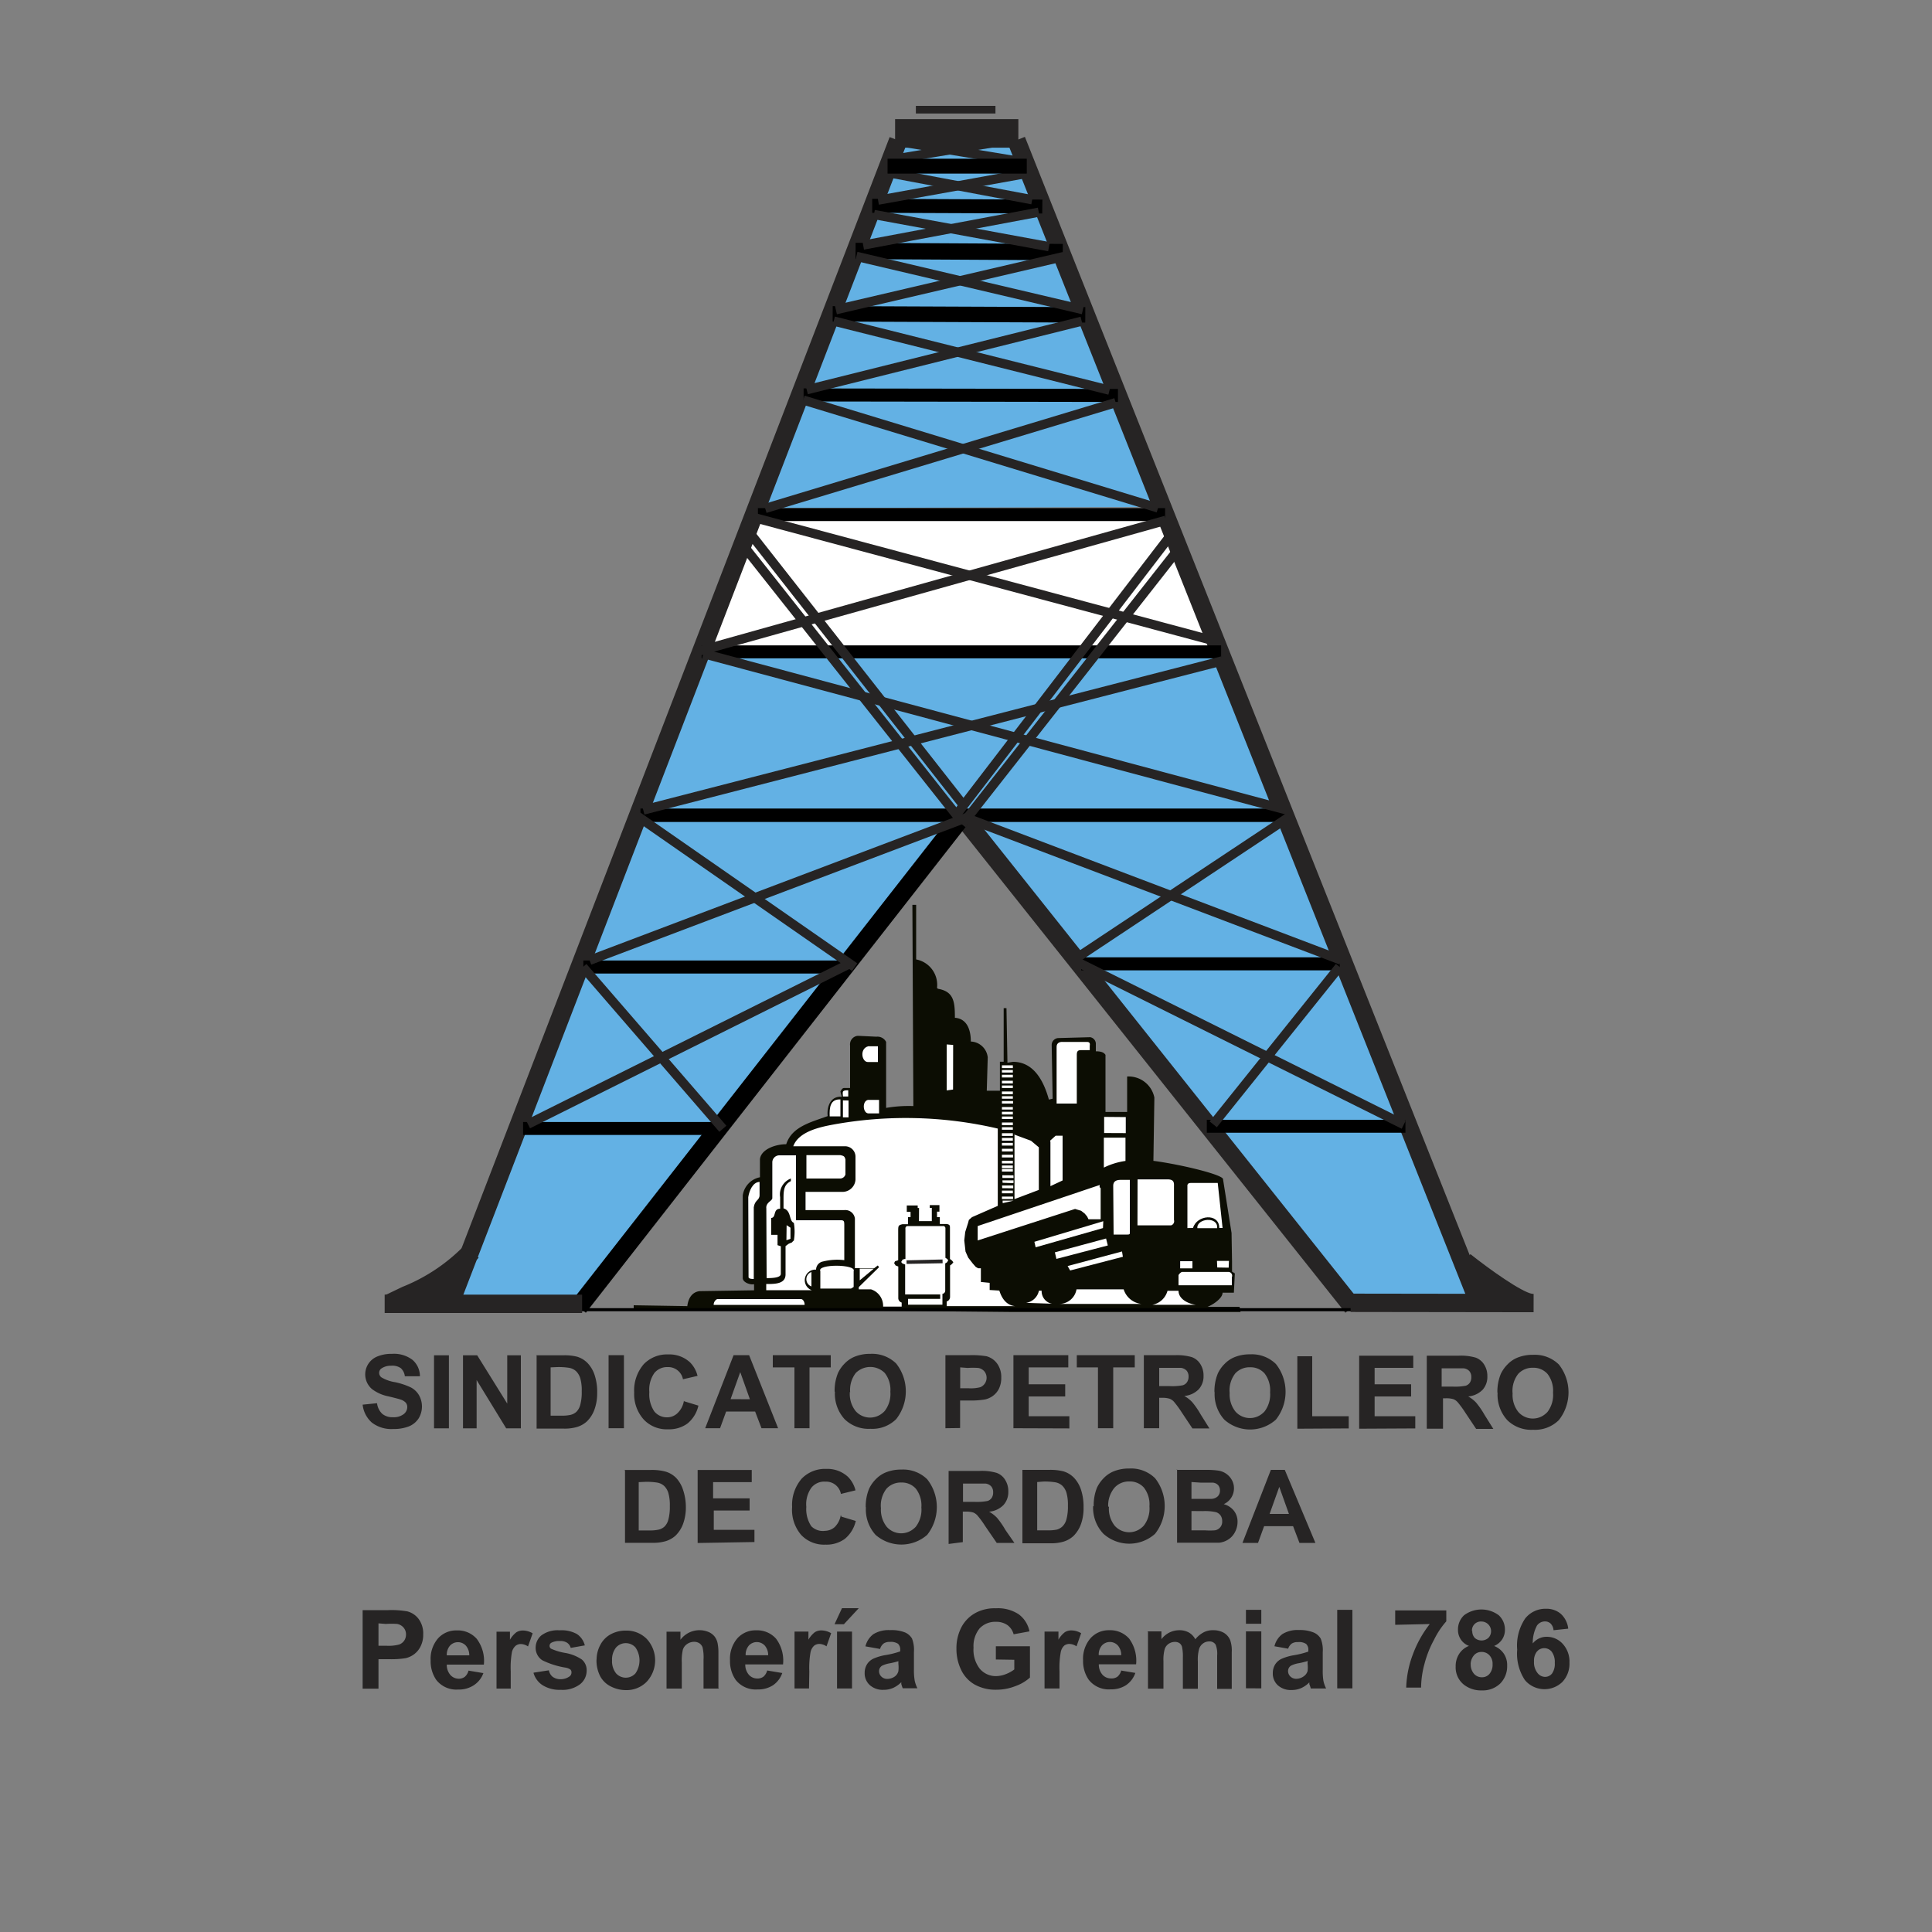 <svg id="Capa_1" data-name="Capa 1" xmlns="http://www.w3.org/2000/svg" viewBox="0 0 200 200"><rect x="0" y="0" width="200" height="200" fill="#808080" stroke="none"/><title>torre</title><g id="Capa_2" data-name="Capa 2"><g id="Capa_1-2" data-name="Capa 1-2"><polygon points="78.62 53.12 120.46 52.94 126.01 67.44 72.87 67.38 78.62 53.12" style="fill:#fff"/><path d="M126.09,67.5H126l-53.18-.06,5.73-14.38h0l41.9-.18h0ZM73,67.32h52.94L120.39,53l-41.77.18Z" style="fill:#262424"/><polygon points="120.25 52.48 104.92 14.17 92.96 14.3 77.91 52.6 120.25 52.48" style="fill:#63b1e4"/><polygon points="139.33 134.39 153.18 134.39 126.11 67.15 87 67.2 139.33 134.39" style="fill:#63b1e4"/><polygon points="60.01 134.67 112.71 67.14 72.59 67.26 46.22 134.79 60.01 134.67" style="fill:#63b1e4"/><path d="M65.6,135.12l5.55.09c.1-.82.49-1.45,1.26-1.55l5.65-.09v-.63c-.39.09-1.17-.18-1.17-.64v-8.55a2.23,2.23,0,0,1,1.78-1.88V120c.1-1,1.56-1.55,2.72-1.55.58-1.81,2.52-2.27,4.29-2.91-.1-1,.29-2.09,1.46-2L87,113c.1-.18.19-.37.39-.37H88v-4.4a.89.89,0,0,1,.77-1h.11l1.85.09a1,1,0,0,1,1,.54v6.83a13.7,13.7,0,0,1,2.82-.19l-.1-20.83h.39v5.65A2.68,2.68,0,0,1,97,102.27l.1.09c1.65.28,1.75,1.36,1.75,3,1.26.09,1.65,1.26,1.65,2.46a1.83,1.83,0,0,1,1.75,1.64l-.1,3.45h1.36v-3h.39v-5.55h.29l.1,5.65.58-.09c2,0,3.11,1.73,3.71,3.91l.39-.09-.1-5.55a.72.72,0,0,1,.68-.73l3.31-.09a.7.7,0,0,1,.58.64v.82c.68,0,.88.19,1,.37v5.91h2.24v-3.67a2.72,2.72,0,0,1,2.82,2.18l-.1,6.55c2.82.37,7.31,1.45,7.21,1.92l.88,5.55.05,3v1l.29.18-.1,2h-1.17c0,.54-.87,1.18-1.55,1.46h3.31l.1.54H104.84l-14.37-.14H65.6Z" style="fill:#0c0d03"/><path d="M74.24,134.48h8.67c.24,0,.4.35.38.6H73.88A.66.66,0,0,1,74.24,134.48Z" style="fill:#fff"/><path d="M77.46,123.93c.09-.62.45-1.56,1.17-1.58v1.37c0,.55-.49.48-.6,1.26v7.42c-.15,0-.47,0-.54-.16Z" style="fill:#fff"/><path d="M79.33,125.1c-.08-.64.66-.79.62-1.1v-3.64a.73.73,0,0,1,.7-.76H82.4v6.72h4.66c.33,0,.33.15.34.45v3.68a6.15,6.15,0,0,0-2.21.14.87.87,0,0,0-.71.84,1.1,1.1,0,0,0-.45,2.13H79.32v-.64c.92,0,2,0,2-1V129l.3-.23.28-.13c.13,0,.14-.16.28-.21a5.53,5.53,0,0,0,0-1.84c-.53-.21-.24-1.26-1.07-1.5V124c0-.83.08-1.4.76-1.73V122a1.76,1.76,0,0,0-1.11,1.93v1.2c-.77,0-.38.93-.93.95v1.75h.66v1.07l.34.11v2.86c0,.4-.84.44-1.47.44Z" style="fill:#fff"/><polygon points="81.43 126.83 81.83 127.09 81.83 128.24 81.41 128.39 81.43 126.83" style="fill:#fff"/><path d="M103.29,116.83v8L100.62,126l-.32.28-.09.33-.29.92-.1.88.13,1.15.28.63.48.62.3.34.24.14h.29v1.42l.91.09v.74l1,.06c.37,1.17,1,1.54,1.63,1.61H98v-.48a.5.5,0,0,0,.35-.45V131l.2-.15.14-.18-.14-.18-.21-.16V127.1c0-.2,0-.34-.34-.39h-.71V126H97v-.57h.25v-.68h-1v.3H95v-.26H93.87v.66h.39V126H94v.73h-.57c-.43.09-.44.19-.45.58v3.15l-.33.11-.09.19.15.24.28.11v3.29a.48.48,0,0,0,.35.44v.42H91.42a1.8,1.8,0,0,0-1.26-1.79H88.9v-.23l2.1-2.06-.13-.18-.37.28h-2v-5.13a1,1,0,0,0-1.11-.88h-4v-1.89h3.91a1.35,1.35,0,0,0,1.26-1.26v-2.39a1.08,1.08,0,0,0-1.09-1.07H82.12c.55-1.55,2.87-2,4-2.22A41.91,41.91,0,0,1,103.29,116.83Zm5.41,1.26.58-.52H110v4.63l-1.26.59v-4.6Zm-3.68-.73v6.77l2.52-.95v-4.41l-.81-.68-1.73-.64Zm8.82,5.31-12.63,4.25v1.49l10.08-3.26.63.19.37.29.25.3.14.29h1.26V123l-.11-.11Z" style="fill:#fff"/><path d="M84,131.68v1.49a.79.79,0,0,1,0-1.49Z" style="fill:#fff"/><path d="M83.48,119.58H87c.35.08.43.11.52.45v1.55a.58.58,0,0,1-.59.42H83.48Z" style="fill:#fff"/><path d="M84.92,131.59c-.39-.77,3.78-.73,3.45,0v1.63l-.13.09-.14.08H84.92Z" style="fill:#fff"/><path d="M87,113.81v1.76H85.89C85.85,114.65,85.94,113.77,87,113.81Z" style="fill:#fff"/><polygon points="87.26 113.91 87.84 113.92 87.84 115.67 87.26 115.67 87.26 113.91" style="fill:#fff"/><path d="M87.62,112.87h.19v.64h-.55C87.24,113.05,87.15,112.9,87.62,112.87Z" style="fill:#fff"/><polygon points="89 131.33 90.46 131.33 89 132.54 89 131.33" style="fill:#fff"/><path d="M89.85,113.86H91v1.4H89.9C89.32,115.24,89.22,114,89.85,113.86Z" style="fill:#fff"/><path d="M89.88,108.31h1v1.63h-1C89.22,110,88.93,108.56,89.88,108.31Z" style="fill:#fff"/><path d="M93.44,130.39l.29-.08V127.2a.24.24,0,0,1,.19-.28h3.69a.23.23,0,0,1,.26.23v3.06l.18.11.11.15-.13.21-.18.11v2.8a.34.34,0,0,1-.29.35v1.12H94v-.6h3.33V134H93.7v-3.1l-.28-.1-.13-.16Z" style="fill:#fff"/><polygon points="97.57 130.38 97.58 130.77 93.85 130.84 93.84 130.47 97.57 130.38" style="fill:#262424"/><polygon points="95.14 125.04 96.46 125.04 96.46 126.41 95.13 126.41 95.14 125.04" style="fill:#fff"/><polygon points="98 108.12 98.67 108.17 98.66 112.79 98 112.88 98 108.12" style="fill:#fff"/><polygon points="103.76 121.66 104.91 121.67 104.92 121.94 103.77 121.94 103.76 121.66" style="fill:#fff"/><polygon points="103.79 124.29 104.92 124.29 103.8 124.55 103.79 124.29" style="fill:#fff"/><polygon points="103.77 122.19 104.92 122.19 104.91 122.48 103.79 122.44 103.77 122.19" style="fill:#fff"/><polygon points="103.73 122.72 104.89 122.72 104.89 123.01 103.75 123 103.73 122.72" style="fill:#fff"/><path d="M107.55,133.61h.28a1.32,1.32,0,0,0,1.06,1.35l-2.67-.09A1.6,1.6,0,0,0,107.55,133.61Z" style="fill:#fff"/><polygon points="107.08 128.55 114.21 126.42 114.18 127.13 107.21 129.12 107.08 128.55" style="fill:#fff"/><polygon points="114.5 128.21 114.68 128.93 109.36 130.32 109.2 129.64 114.5 128.21" style="fill:#fff"/><path d="M109.38,108.36c0-.43.37-.52.63-.5h2.52c.26,0,.33.14.28.42v.43h-.91c-.32,0-.44.11-.43.53v5h-2.09Z" style="fill:#fff"/><path d="M111.44,133.47h4.88a2.17,2.17,0,0,0,1.83,1.51h-8.53A1.81,1.81,0,0,0,111.44,133.47Z" style="fill:#fff"/><polygon points="110.52 131.06 116.15 129.55 116.24 130.1 110.78 131.52 110.52 131.06" style="fill:#fff"/><polygon points="114.3 115.62 116.54 115.64 116.54 117.3 114.3 117.29 114.3 115.62" style="fill:#fff"/><path d="M114.27,117.77h2.24v2.41a7.35,7.35,0,0,0-2.24.69Z" style="fill:#fff"/><path d="M115.24,122.74c0-.44.3-.59.72-.6h1v5.53c0,.16-.23.13-.42.13h-1.26Z" style="fill:#fff"/><path d="M117.76,122.09h3.11c.67,0,.67.34.66.72v3.48a.45.45,0,0,1-.3.56h-3.48Z" style="fill:#fff"/><path d="M120.86,133.62H122c0,.86,1,1.35,1.79,1.45H119.3A2,2,0,0,0,120.86,133.62Z" style="fill:#fff"/><path d="M122.34,131.67h4.88a.4.4,0,0,1,.3.55v.83H122V132A.86.86,0,0,1,122.34,131.67Z" style="fill:#fff"/><polygon points="123.44 130.56 123.44 131.3 122.17 131.3 122.17 130.56 123.44 130.56" style="fill:#fff"/><path d="M122.92,127.13v-4.46c.09-.24.26-.21.53-.21h2.61l.5,4.66h-.34c0-1.58-2.33-1.36-2.72,0Z" style="fill:#fff"/><path d="M126,127.14h-2.05C123.85,126.13,126.11,125.87,126,127.14Z" style="fill:#fff"/><polygon points="125.98 130.53 125.98 130.53 127.22 130.53 127.19 131.23 126.01 131.21 125.98 130.53" style="fill:#fff"/><rect x="103.72" y="123.87" width="1.15" height="0.26" style="fill:#fff"/><rect x="103.72" y="123.25" width="1.13" height="0.28" style="fill:#fff"/><rect x="103.72" y="121.02" width="1.13" height="0.26" style="fill:#fff"/><rect x="103.72" y="120.65" width="1.13" height="0.28" style="fill:#fff"/><rect x="103.72" y="120.16" width="1.13" height="0.28" style="fill:#fff"/><rect x="103.72" y="119.54" width="1.15" height="0.28" style="fill:#fff"/><rect x="103.72" y="118.92" width="1.13" height="0.28" style="fill:#fff"/><rect x="103.72" y="118.31" width="1.13" height="0.28" style="fill:#fff"/><rect x="103.72" y="117.8" width="1.13" height="0.28" style="fill:#fff"/><rect x="103.72" y="117.31" width="1.13" height="0.28" style="fill:#fff"/><rect x="103.72" y="116.69" width="1.13" height="0.26" style="fill:#fff"/><rect x="103.72" y="116.2" width="1.13" height="0.28" style="fill:#fff"/><rect x="103.72" y="115.58" width="1.13" height="0.26" style="fill:#fff"/><rect x="103.72" y="115.09" width="1.13" height="0.28" style="fill:#fff"/><rect x="103.72" y="114.6" width="1.13" height="0.26" style="fill:#fff"/><rect x="103.72" y="113.98" width="1.15" height="0.26" style="fill:#fff"/><rect x="103.72" y="113.48" width="1.13" height="0.26" style="fill:#fff"/><rect x="103.72" y="112.99" width="1.13" height="0.28" style="fill:#fff"/><rect x="103.72" y="112.37" width="1.13" height="0.26" style="fill:#fff"/><rect x="103.72" y="111.88" width="1.13" height="0.28" style="fill:#fff"/><rect x="103.72" y="111.26" width="1.13" height="0.28" style="fill:#fff"/><rect x="103.72" y="110.77" width="1.13" height="0.26" style="fill:#fff"/><rect x="103.72" y="110.28" width="1.13" height="0.29" style="fill:#fff"/><rect x="5.4" y="73.7" width="128.85" height="1.9" transform="translate(-24.94 112.97) rotate(-68.93)" style="fill:#262424"/><rect x="128.22" y="9.93" width="1.9" height="129.64" transform="translate(-18.48 53.03) rotate(-21.69)" style="fill:#262424"/><rect x="118.83" y="77.38" width="1.9" height="64.99" transform="translate(-42.36 98.48) rotate(-38.51)" style="fill:#262424"/><rect x="47.5" y="108.93" width="64.56" height="1.9" transform="translate(-55.92 105.05) rotate(-51.98)"/><rect x="66.3" y="83.7" width="66.83" height="1.39"/><rect x="54.15" y="116.15" width="20.42" height="1.34"/><rect x="60.39" y="99.43" width="26.88" height="1.35"/><rect x="111.92" y="99.1" width="26.77" height="1.35"/><rect x="124.93" y="115.92" width="20.56" height="1.34"/><rect x="67.11" y="97.4" width="0.96" height="22.14" transform="translate(-54.5 70.68) rotate(-40.87)" style="fill:#262424"/><rect x="52.69" y="107.56" width="37.33" height="0.96" transform="translate(-40.72 43.21) rotate(-26.51)" style="fill:#262424"/><rect x="76.74" y="78.61" width="0.96" height="27.39" transform="translate(-42.64 103.03) rotate(-55.2)" style="fill:#262424"/><rect x="59.68" y="91.5" width="41.96" height="0.96" transform="translate(-27.34 34.51) rotate(-20.73)" style="fill:#262424"/><rect x="118.89" y="71.19" width="0.96" height="41.63" transform="translate(-9 170.97) rotate(-69.22)" style="fill:#262424"/><polygon points="111.3 99.84 110.77 99.05 133.29 84.1 133.82 84.89 111.3 99.84" style="fill:#262424"/><rect x="121.68" y="107.76" width="20.9" height="0.96" transform="translate(-34.97 143.62) rotate(-51.28)" style="fill:#262424"/><rect x="127.76" y="88.83" width="0.96" height="38.16" transform="translate(-25.52 174.61) rotate(-63.53)" style="fill:#262424"/><rect x="72.63" y="66.81" width="53.78" height="1.34"/><rect x="78.46" y="52.6" width="42.15" height="1.34"/><polygon points="115.73 41.61 83.19 41.56 83.19 40.21 115.73 40.26 115.73 41.61"/><rect x="98.47" y="19.47" width="1.6" height="26.15" transform="translate(66.33 131.68) rotate(-89.77)"/><rect x="98.45" y="15.31" width="1.69" height="21.45" transform="translate(72.72 125.19) rotate(-89.69)"/><polygon points="107.89 22.1 90.29 22.03 90.29 20.58 107.91 20.66 107.89 22.1"/><polygon points="90.98 21.19 90.82 20.26 106.06 17.5 106.22 18.45 90.98 21.19" style="fill:#262424"/><rect x="99.11" y="11.92" width="0.96" height="14.78" transform="translate(62.19 113.61) rotate(-79.34)" style="fill:#262424"/><polygon points="89.44 25.84 89.27 24.91 107.44 21.5 107.62 22.43 89.44 25.84" style="fill:#262424"/><rect x="99.05" y="14.66" width="0.96" height="18.42" transform="translate(58.07 117.45) rotate(-79.59)" style="fill:#262424"/><rect x="99.9" y="17.25" width="0.96" height="24.09" transform="translate(48.87 120.3) rotate(-76.76)" style="fill:#262424"/><rect x="86.21" y="28.83" width="24.26" height="0.96" transform="translate(-4.09 23.12) rotate(-13.14)" style="fill:#262424"/><rect x="78.41" y="46.68" width="37.9" height="0.96" transform="translate(-9.48 30.15) rotate(-16.8)" style="fill:#262424"/><polygon points="119.74 53.04 83.02 41.87 83.29 40.96 120.02 52.14 119.74 53.04" style="fill:#262424"/><rect x="71.08" y="60.2" width="50.55" height="0.96" transform="translate(-12.8 28.24) rotate(-15.65)" style="fill:#262424"/><rect x="101.07" y="36.12" width="0.95" height="48.7" transform="matrix(0.26, -0.97, 0.97, 0.26, 16.64, 142.69)" style="fill:#262424"/><rect x="65.62" y="75.65" width="61.9" height="0.96" transform="translate(-15.95 26.51) rotate(-14.45)" style="fill:#262424"/><rect x="101.98" y="44.67" width="0.96" height="62.4" transform="matrix(0.26, -0.97, 0.97, 0.26, 2.84, 155.43)" style="fill:#262424"/><polygon points="92.2 17.01 92.04 16.08 104.43 14.02 104.58 14.97 92.2 17.01" style="fill:#262424"/><rect x="98.72" y="9.4" width="0.96" height="12.53" transform="translate(67.63 111) rotate(-80.65)" style="fill:#262424"/><rect x="91.67" y="69.44" width="36.78" height="0.96" transform="translate(-12.4 114.69) rotate(-52.51)" style="fill:#262424"/><rect x="92.63" y="70.53" width="36.46" height="0.96" transform="translate(-13.47 114.33) rotate(-51.85)" style="fill:#262424"/><rect x="88.22" y="51.61" width="0.96" height="35.39" transform="translate(-23.86 69.53) rotate(-38.12)" style="fill:#262424"/><polygon points="99.24 85.42 76.67 56.9 77.43 56.31 99.99 84.82 99.24 85.42" style="fill:#262424"/><rect x="91.88" y="16.43" width="14.41" height="1.54"/><rect x="100.1" y="22.09" width="0.96" height="29.43" transform="translate(40.43 125.43) rotate(-75.93)" style="fill:#262424"/><polygon points="83.63 40.81 83.39 39.89 111.86 32.79 112.09 33.71 83.63 40.81" style="fill:#262424"/><path d="M140,135.74H60.23a.16.16,0,1,1,0-.32H140a.16.16,0,1,1,0,.32Z"/><path d="M158.26,135.84c-2-.34-6.44-3.78-7.3-4.5l1.26-1.51c2,1.59,5.28,3.92,6.4,4.11Z" style="fill:#262424"/><path d="M40.7,135.83l-.86-1.74,1.81-.87a18.45,18.45,0,0,0,6.5-4.37l1.4,1.35a20.49,20.49,0,0,1-7,4.8Z" style="fill:#262424"/><path d="M45,135.46l-1.18-1.54a10.31,10.31,0,0,1,1.55-1c.24-.13.26-.14,1-1.11l1.59,1.11c-.82,1.17-1,1.39-1.63,1.71A8.43,8.43,0,0,0,45,135.46Z" style="fill:#262424"/><rect x="39.82" y="134.02" width="20.44" height="1.9" style="fill:#262424"/><rect x="153.32" y="132.85" width="1.35" height="2.34" transform="translate(-48.88 156.73) rotate(-47.42)" style="fill:#262424"/><rect x="148.34" y="125.41" width="1.9" height="18.94" transform="translate(14.2 283.98) rotate(-89.92)" style="fill:#262424"/><rect x="92.66" y="12.33" width="12.76" height="2.96" style="fill:#262424"/><path d="M37.54,145.41l1.49-.15a1.81,1.81,0,0,0,.54,1.1,1.64,1.64,0,0,0,1.11.35,1.69,1.69,0,0,0,1.11-.32.93.93,0,0,0,.37-.73.71.71,0,0,0-.15-.45,1.26,1.26,0,0,0-.54-.33q-.26-.09-1.26-.33a4.13,4.13,0,0,1-1.71-.76,2,2,0,0,1,.59-3.38,3.78,3.78,0,0,1,1.49-.26,3.15,3.15,0,0,1,2.13.63,2.24,2.24,0,0,1,.76,1.69H41.91a1.34,1.34,0,0,0-.42-.84,1.53,1.53,0,0,0-1-.25,1.71,1.71,0,0,0-1,.28.55.55,0,0,0-.24.47.58.58,0,0,0,.23.45,3.91,3.91,0,0,0,1.4.5,7.32,7.32,0,0,1,1.64.54,2.1,2.1,0,0,1,.83.77,2.38,2.38,0,0,1,0,2.42,2.17,2.17,0,0,1-1,.84,4.27,4.27,0,0,1-1.65.28,3.29,3.29,0,0,1-2.21-.67A2.89,2.89,0,0,1,37.54,145.41Zm7.39,2.45V140.3h1.54v7.56Zm3,0V140.3H49.4l3.11,5v-5h1.41v7.56H52.4l-3.06-5v5Zm7.56-7.56h2.79a5.38,5.38,0,0,1,1.44.14,2.52,2.52,0,0,1,1.13.69,3.28,3.28,0,0,1,.72,1.26,5.51,5.51,0,0,1,.25,1.79,4.94,4.94,0,0,1-.24,1.61,3.3,3.3,0,0,1-.81,1.34,2.65,2.65,0,0,1-1.07.6,4.56,4.56,0,0,1-1.35.16h-2.8v-7.56ZM57,141.55v5h1.13a4.13,4.13,0,0,0,.92-.08,1.39,1.39,0,0,0,.62-.32,1.59,1.59,0,0,0,.4-.73,4.9,4.9,0,0,0,.15-1.39,4.49,4.49,0,0,0-.15-1.35,1.75,1.75,0,0,0-.43-.73,1.44,1.44,0,0,0-.71-.35,6.84,6.84,0,0,0-1.26-.08Zm6,6.3v-7.56h1.59v7.56Zm7.83-2.79,1.47.45a3.35,3.35,0,0,1-1.13,1.85,3.21,3.21,0,0,1-2,.6,3.26,3.26,0,0,1-2.52-1,3.93,3.93,0,0,1-1-2.81,4.15,4.15,0,0,1,1-2.94,3.34,3.34,0,0,1,2.52-1,3.14,3.14,0,0,1,2.26.82,3,3,0,0,1,.78,1.4l-1.51.35a1.55,1.55,0,0,0-1.59-1.26,1.71,1.71,0,0,0-1.36.6,3,3,0,0,0-.53,2,3.16,3.16,0,0,0,.52,2,1.68,1.68,0,0,0,1.35.6,1.53,1.53,0,0,0,1-.39A2.26,2.26,0,0,0,70.8,145Zm9.6,2.79h-1.6l-.66-1.73h-3l-.63,1.73H73l2.94-7.56h1.61l3,7.56Zm-2.8-3-1-2.81-1,2.8Zm4.54,3H83.8v-6.3H86v-1.26H80v1.26h2.24v6.3Zm4.23-3.78a4.85,4.85,0,0,1,.35-1.94,3.52,3.52,0,0,1,.71-1,3,3,0,0,1,1-.68,4.17,4.17,0,0,1,1.64-.3,3.55,3.55,0,0,1,2.67,1,4.65,4.65,0,0,1,0,5.76,3.5,3.5,0,0,1-2.66,1,3.55,3.55,0,0,1-2.68-1,3.91,3.91,0,0,1-1-2.84Zm1.58,0a2.84,2.84,0,0,0,.59,2,2,2,0,0,0,2.82.18l.06-.05.13-.13a2.89,2.89,0,0,0,.59-2,2.82,2.82,0,0,0-.58-1.94,2.12,2.12,0,0,0-3,0h0a2.86,2.86,0,0,0-.58,2Zm9.89,3.78v-7.56h2.45a8.89,8.89,0,0,1,1.81.11,2,2,0,0,1,1.08.74,2.36,2.36,0,0,1,.44,1.47,2.52,2.52,0,0,1-.25,1.17,2.08,2.08,0,0,1-.64.74,2.22,2.22,0,0,1-.79.35,8.65,8.65,0,0,1-1.58.11h-1v2.85Zm1.53-6.3v2.16h.83a3.89,3.89,0,0,0,1.26-.11,1.06,1.06,0,0,0,.4-1.65,1.06,1.06,0,0,0-.62-.34,7.56,7.56,0,0,0-1.1,0Zm5.51,6.3v-7.56h5.68v1.26h-4.1v1.75h3.78v1.26h-3.78v2.05h4.21v1.26Zm8.75,0v-6.3h-2.19v-1.26h6v1.26h-2.23v6.3Zm4.75,0v-7.56h3.21a5.52,5.52,0,0,1,1.76.2,1.73,1.73,0,0,1,.88.72,2.18,2.18,0,0,1,.33,1.2,2,2,0,0,1-.5,1.41,2.38,2.38,0,0,1-1.49.69,3.43,3.43,0,0,1,.81.63,8.37,8.37,0,0,1,.87,1.26l.92,1.47h-1.76l-1.1-1.65a10.78,10.78,0,0,0-.81-1.11,1.17,1.17,0,0,0-.47-.32,2.52,2.52,0,0,0-.77-.09H120v3.15Zm1.54-4.36h1.13a5.75,5.75,0,0,0,1.37-.09.82.82,0,0,0,.43-.32,1,1,0,0,0,.16-.57.92.92,0,0,0-.2-.62,1,1,0,0,0-.58-.29H120v1.92Zm5.77.63a4.83,4.83,0,0,1,.35-1.94,3.54,3.54,0,0,1,.71-1,3,3,0,0,1,1-.68,4.15,4.15,0,0,1,1.63-.3,3.55,3.55,0,0,1,2.67,1,4.64,4.64,0,0,1,0,5.76,4,4,0,0,1-5.34,0,3.91,3.91,0,0,1-1-2.84Zm1.58,0a2.84,2.84,0,0,0,.59,2,2,2,0,0,0,2.82.18l.06-.05.13-.13a2.9,2.9,0,0,0,.58-2,2.84,2.84,0,0,0-.57-1.94,1.93,1.93,0,0,0-1.51-.64,2,2,0,0,0-1.53.64,2.87,2.87,0,0,0-.58,2Zm7,3.78v-7.5h1.54v6.21h3.78v1.26Zm6.4,0v-7.56h5.6v1.26h-4v1.7h3.78v1.26H142.3v2.05h4.21v1.26Zm7,0v-7.56H151a5.51,5.51,0,0,1,1.76.2,1.74,1.74,0,0,1,.88.72,2.19,2.19,0,0,1,.33,1.2,2,2,0,0,1-.49,1.41,2.39,2.39,0,0,1-1.49.69,3.5,3.5,0,0,1,.81.63,8.58,8.58,0,0,1,.87,1.26l.92,1.47h-1.78l-1.1-1.65a10.46,10.46,0,0,0-.81-1.11,1.15,1.15,0,0,0-.45-.32,2.52,2.52,0,0,0-.77-.09h-.3v3.15Zm1.54-4.36h1.12a5.76,5.76,0,0,0,1.37-.09.82.82,0,0,0,.43-.32,1,1,0,0,0,.15-.57.92.92,0,0,0-.2-.62.93.93,0,0,0-.58-.29h-2.29v1.88Zm5.77.63a4.83,4.83,0,0,1,.35-1.94,3.59,3.59,0,0,1,.71-1,2.94,2.94,0,0,1,1-.68,4.15,4.15,0,0,1,1.63-.3,3.55,3.55,0,0,1,2.67,1,4.64,4.64,0,0,1,0,5.76,3.5,3.5,0,0,1-2.66,1,3.54,3.54,0,0,1-2.68-1,3.91,3.91,0,0,1-1-2.84Zm1.58,0a2.82,2.82,0,0,0,.59,2,2,2,0,0,0,2.82.18l.06-.05.13-.13a2.9,2.9,0,0,0,.58-2,2.84,2.84,0,0,0-.57-1.94,1.93,1.93,0,0,0-1.51-.64,2,2,0,0,0-1.53.64,2.86,2.86,0,0,0-.58,2Zm-92,8h2.79a5.37,5.37,0,0,1,1.44.15A2.52,2.52,0,0,1,70,153a3.31,3.31,0,0,1,.72,1.26A5.6,5.6,0,0,1,71,156a5,5,0,0,1-.24,1.61,3.3,3.3,0,0,1-.81,1.34,2.66,2.66,0,0,1-1.07.6,4.54,4.54,0,0,1-1.35.16H64.7V152.2Zm1.53,1.26v5h1.13a4.08,4.08,0,0,0,.92-.08,1.37,1.37,0,0,0,.62-.32,1.58,1.58,0,0,0,.4-.73,5,5,0,0,0,.15-1.39,4.55,4.55,0,0,0-.15-1.35,1.71,1.71,0,0,0-.43-.73,1.44,1.44,0,0,0-.71-.35,6.83,6.83,0,0,0-1.26-.08Zm6.1,6.3v-7.56h5.6v1.26h-4v1.68H77.6v1.26H73.89v2H78.1v1.26ZM87.1,157l1.49.45a3.38,3.38,0,0,1-1.13,1.85,3.2,3.2,0,0,1-2,.6,3.26,3.26,0,0,1-2.52-1A4,4,0,0,1,82,156a4.15,4.15,0,0,1,1-2.94,3.35,3.35,0,0,1,2.52-1,3.14,3.14,0,0,1,2.26.82,3,3,0,0,1,.78,1.4l-1.51.37a1.55,1.55,0,0,0-1.59-1.27A1.71,1.71,0,0,0,84,154a2.94,2.94,0,0,0-.53,2,3.16,3.16,0,0,0,.52,2,1.68,1.68,0,0,0,1.42.47,1.54,1.54,0,0,0,1-.39,2.24,2.24,0,0,0,.63-1.26Zm2.52-.95a4.83,4.83,0,0,1,.35-1.94,3.54,3.54,0,0,1,.71-1,3,3,0,0,1,1-.68,4.17,4.17,0,0,1,1.63-.3,3.55,3.55,0,0,1,2.67,1,4.65,4.65,0,0,1,0,5.76,4.06,4.06,0,0,1-5.34,0,3.92,3.92,0,0,1-1-2.89Zm1.58,0a2.84,2.84,0,0,0,.59,2,2,2,0,0,0,2.82.18l.06-.05.13-.13a2.89,2.89,0,0,0,.58-2,2.84,2.84,0,0,0-.57-1.94,1.93,1.93,0,0,0-1.51-.64,2,2,0,0,0-1.53.64,2.86,2.86,0,0,0-.58,2Zm7,3.78v-7.56h3.21a5.52,5.52,0,0,1,1.76.2,1.73,1.73,0,0,1,.88.72,2.17,2.17,0,0,1,.33,1.2,2,2,0,0,1-.5,1.41,2.37,2.37,0,0,1-1.49.69,3.49,3.49,0,0,1,.82.63,8.82,8.82,0,0,1,.87,1.26l.93,1.34h-1.83L102,158a10.08,10.08,0,0,0-.81-1.11,1.16,1.16,0,0,0-.45-.32,2.61,2.61,0,0,0-.77-.09h-.3v3.16Zm1.54-4.36h1.12a5.85,5.85,0,0,0,1.37-.09.82.82,0,0,0,.43-.32,1,1,0,0,0,.15-.57.91.91,0,0,0-.2-.62.92.92,0,0,0-.58-.29H99.69v1.88Zm6.1-3.31h2.79a5.37,5.37,0,0,1,1.44.15,2.52,2.52,0,0,1,1.13.69,3.31,3.31,0,0,1,.72,1.26,5.61,5.61,0,0,1,.25,1.79,4.94,4.94,0,0,1-.23,1.61,3.34,3.34,0,0,1-.81,1.34,2.66,2.66,0,0,1-1.07.6,4.54,4.54,0,0,1-1.35.16h-2.87v-7.61Zm1.53,1.26v5h1.13a4.1,4.1,0,0,0,.92-.08A1.4,1.4,0,0,0,110,158a1.61,1.61,0,0,0,.4-.73,5,5,0,0,0,.15-1.39,4.54,4.54,0,0,0-.15-1.35,1.73,1.73,0,0,0-.43-.73,1.44,1.44,0,0,0-.71-.35,6.81,6.81,0,0,0-1.26-.08Zm5.85,2.52a4.85,4.85,0,0,1,.34-1.94,3.62,3.62,0,0,1,.71-1,3,3,0,0,1,1-.68,4.18,4.18,0,0,1,1.63-.3,3.55,3.55,0,0,1,2.67,1,4.65,4.65,0,0,1,0,5.76,4,4,0,0,1-5.34,0,3.91,3.91,0,0,1-1.07-2.88Zm1.58,0a2.84,2.84,0,0,0,.59,2,2,2,0,0,0,2.82.18l.06-.05.13-.13a2.89,2.89,0,0,0,.59-2,2.84,2.84,0,0,0-.57-1.94,1.93,1.93,0,0,0-1.51-.64,2,2,0,0,0-1.53.64,2.87,2.87,0,0,0-.66,2Zm7-3.78h3a8.58,8.58,0,0,1,1.34.08,1.92,1.92,0,0,1,1.37.95,1.73,1.73,0,0,1,.23.88,1.79,1.79,0,0,1-1.06,1.64,2,2,0,0,1,1.06.69,1.83,1.83,0,0,1,.37,1.15,2.23,2.23,0,0,1-.24,1,2,2,0,0,1-.66.78,2.18,2.18,0,0,1-1,.37h-4.36v-7.6Zm1.54,1.26v1.74h2.1a1,1,0,0,0,.62-.26.79.79,0,0,0,.23-.59.83.83,0,0,0-.19-.57.86.86,0,0,0-.57-.26h-1.26Zm0,3v2h1.41a6.87,6.87,0,0,0,1,0,.89.89,0,0,0,.77-.95,1,1,0,0,0-.16-.58.92.92,0,0,0-.48-.35,5.22,5.22,0,0,0-1.36-.11Zm12.83,3.3h-1.65l-.66-1.73h-3l-.63,1.73h-1.61l2.94-7.56H133Zm-2.74-3-1-2.8-1,2.8Z" style="fill:#262424"/><rect x="94.81" y="10.96" width="8.24" height="0.79" style="fill:#262424"/><path d="M37.54,174.81v-8.13h2.63a9.59,9.59,0,0,1,2,.13,2.14,2.14,0,0,1,1.17.79,2.52,2.52,0,0,1,.47,1.59,2.63,2.63,0,0,1-.28,1.26,2.22,2.22,0,0,1-.68.81,2.38,2.38,0,0,1-.84.39,9.34,9.34,0,0,1-1.7.11H39.18v3.05Zm1.64-6.76v2.32h.88a4.2,4.2,0,0,0,1.26-.13,1.07,1.07,0,0,0,.52-.4,1.11,1.11,0,0,0,.19-.63,1.06,1.06,0,0,0-.26-.73,1.13,1.13,0,0,0-.66-.37,8,8,0,0,0-1.17,0Zm9.31,4.89,1.55.26a2.52,2.52,0,0,1-1,1.26,2.79,2.79,0,0,1-1.61.44,2.63,2.63,0,0,1-2.27-1,3.39,3.39,0,0,1-.58-2,3.25,3.25,0,0,1,.76-2.29,2.52,2.52,0,0,1,1.94-.83,2.61,2.61,0,0,1,2.07.87,3.78,3.78,0,0,1,.74,2.67H46.25a1.59,1.59,0,0,0,.38,1.08,1.17,1.17,0,0,0,.89.38,1,1,0,0,0,.6-.2,1.26,1.26,0,0,0,.38-.64Zm.09-1.58a1.51,1.51,0,0,0-.35-1,1.12,1.12,0,0,0-1.65,0,1.45,1.45,0,0,0-.33,1Zm4.31,3.44H51.4v-5.89h1.39v.84a2.52,2.52,0,0,1,.67-.78,1.26,1.26,0,0,1,.68-.18,2,2,0,0,1,1,.29l-.48,1.36a1.37,1.37,0,0,0-.73-.25.86.86,0,0,0-.55.18A1.26,1.26,0,0,0,53,171a9.11,9.11,0,0,0-.13,2v1.77Zm2.37-1.65,1.56-.24a1.13,1.13,0,0,0,.4.68,1.36,1.36,0,0,0,.86.24,1.55,1.55,0,0,0,.88-.29.5.5,0,0,0,.2-.42.4.4,0,0,0-.11-.29,1.26,1.26,0,0,0-.52-.2,8.5,8.5,0,0,1-2.39-.76,1.53,1.53,0,0,1-.69-1.32,1.65,1.65,0,0,1,.6-1.26,2.82,2.82,0,0,1,1.88-.52,3.26,3.26,0,0,1,1.8.39,2,2,0,0,1,.81,1.17l-1.46.26a.92.92,0,0,0-.37-.53,1.26,1.26,0,0,0-.76-.18,1.7,1.7,0,0,0-.88.18.37.37,0,0,0-.18.32.35.35,0,0,0,.15.29,5.94,5.94,0,0,0,1.46.44,4.35,4.35,0,0,1,1.74.69,1.44,1.44,0,0,1,.49,1.16,1.78,1.78,0,0,1-.68,1.39,3,3,0,0,1-2,.58,3.31,3.31,0,0,1-1.9-.49,2.24,2.24,0,0,1-.92-1.26Zm6.5-1.36a3.19,3.19,0,0,1,.38-1.5,2.63,2.63,0,0,1,1.08-1.11,3.2,3.2,0,0,1,1.56-.38,2.92,2.92,0,0,1,2.18.87,3.26,3.26,0,0,1,0,4.41,2.91,2.91,0,0,1-2.17.88,3.4,3.4,0,0,1-1.54-.37,2.52,2.52,0,0,1-1.12-1.07,3.58,3.58,0,0,1-.38-1.73Zm1.6.09a2,2,0,0,0,.42,1.35,1.35,1.35,0,0,0,1.91.09l.09-.09a2.36,2.36,0,0,0,0-2.69,1.35,1.35,0,0,0-1.91-.09l-.09.09a2,2,0,0,0-.42,1.35Zm11.07,2.92h-1.6v-3a4.54,4.54,0,0,0-.1-1.26.86.86,0,0,0-.33-.43,1,1,0,0,0-.54-.15,1.26,1.26,0,0,0-.73.23,1.12,1.12,0,0,0-.44.58,5,5,0,0,0-.11,1.35v2.68H69v-5.89h1.44v.84a2.45,2.45,0,0,1,2.9-.81,1.59,1.59,0,0,1,.64.48,1.71,1.71,0,0,1,.3.66,4.84,4.84,0,0,1,.09,1v3.67Zm5-1.87,1.55.26a2.52,2.52,0,0,1-.95,1.26,2.79,2.79,0,0,1-1.61.44,2.63,2.63,0,0,1-2.27-1,3.39,3.39,0,0,1-.58-2,3.26,3.26,0,0,1,.76-2.29,2.52,2.52,0,0,1,1.94-.83,2.61,2.61,0,0,1,2.07.87,3.78,3.78,0,0,1,.72,2.66H77.15a1.6,1.6,0,0,0,.38,1.08,1.17,1.17,0,0,0,.89.38,1,1,0,0,0,.62-.2,1.26,1.26,0,0,0,.38-.64Zm.09-1.58a1.5,1.5,0,0,0-.35-1,1.12,1.12,0,0,0-1.65,0,1.46,1.46,0,0,0-.33,1Zm4.23,3.44h-1.5V168.9h1.44v.84a2.52,2.52,0,0,1,.67-.78,1.26,1.26,0,0,1,.68-.18,2,2,0,0,1,1,.29l-.48,1.36a1.35,1.35,0,0,0-.73-.25.87.87,0,0,0-.55.18,1.26,1.26,0,0,0-.37.66,9.29,9.29,0,0,0-.13,2Zm2.9,0V168.9H88.2v5.89Zm-.26-6.65.77-1.66H88.9l-1.54,1.66ZM91,170.68l-1.41-.25a2.23,2.23,0,0,1,.82-1.26,3,3,0,0,1,1.73-.42,3.78,3.78,0,0,1,1.55.24,1.58,1.58,0,0,1,.72.63,3.24,3.24,0,0,1,.2,1.4v1.81a6.3,6.3,0,0,0,.08,1.15,3.32,3.32,0,0,0,.28.79H93.45a4.58,4.58,0,0,1-.15-.45,1.55,1.55,0,0,0,0-.18,2.79,2.79,0,0,1-.84.59,2.42,2.42,0,0,1-1,.2,2,2,0,0,1-1.42-.49,1.64,1.64,0,0,1-.53-1.26,1.69,1.69,0,0,1,.24-.89,1.56,1.56,0,0,1,.67-.59,5.26,5.26,0,0,1,1.26-.37,8.56,8.56,0,0,0,1.51-.38v-.15a.82.82,0,0,0-.23-.64,1.34,1.34,0,0,0-.84-.19,1.08,1.08,0,0,0-.64.16,1.13,1.13,0,0,0-.38.58Zm2.09,1.26a9.49,9.49,0,0,1-.95.24,2.92,2.92,0,0,0-.84.26.66.66,0,0,0-.3.55.77.77,0,0,0,.24.57.84.84,0,0,0,.62.24,1.36,1.36,0,0,0,.81-.28A1,1,0,0,0,93,173a3.3,3.3,0,0,0,0-.76v-.32Zm10-.15v-1.37h3.53v3.24a4.46,4.46,0,0,1-1.49.88,5.41,5.41,0,0,1-2,.38,4.44,4.44,0,0,1-2.22-.53,3.43,3.43,0,0,1-1.42-1.54,4.94,4.94,0,0,1-.48-2.17,4.7,4.7,0,0,1,.53-2.26,3.59,3.59,0,0,1,1.56-1.51,4.18,4.18,0,0,1,2-.42,3.88,3.88,0,0,1,2.37.63,2.89,2.89,0,0,1,1.1,1.76l-1.64.3a1.73,1.73,0,0,0-.64-.95,2,2,0,0,0-1.18-.34,2.21,2.21,0,0,0-1.7.68,2.89,2.89,0,0,0-.63,2,3.2,3.2,0,0,0,.64,2.17,2.16,2.16,0,0,0,1.69.77,2.82,2.82,0,0,0,1-.2,3.49,3.49,0,0,0,.89-.49v-1Zm6.59,3h-1.55V168.9h1.44v.84a2.52,2.52,0,0,1,.67-.78,1.26,1.26,0,0,1,.68-.18,2,2,0,0,1,1,.29l-.48,1.36a1.36,1.36,0,0,0-.73-.25.87.87,0,0,0-.55.18,1.26,1.26,0,0,0-.35.66,9.11,9.11,0,0,0-.13,2v1.77Zm6.3-1.87,1.55.26a2.52,2.52,0,0,1-.95,1.26,2.8,2.8,0,0,1-1.61.44,2.62,2.62,0,0,1-2.27-1,3.37,3.37,0,0,1-.58-2,3.25,3.25,0,0,1,.77-2.29,2.52,2.52,0,0,1,1.93-.83,2.62,2.62,0,0,1,2.07.87,3.86,3.86,0,0,1,.72,2.66h-3.86a1.58,1.58,0,0,0,.38,1.08,1.17,1.17,0,0,0,.89.38,1,1,0,0,0,.67-.19,1.26,1.26,0,0,0,.38-.64Zm.09-1.58a1.51,1.51,0,0,0-.35-1,1.12,1.12,0,0,0-1.65,0,1.44,1.44,0,0,0-.33,1Zm2.7-2.46h1.46v.81a2.31,2.31,0,0,1,1.83-.93,2,2,0,0,1,1,.23,1.76,1.76,0,0,1,.68.71,2.74,2.74,0,0,1,.84-.71,2,2,0,0,1,1-.23,2.16,2.16,0,0,1,1.1.26,1.61,1.61,0,0,1,.67.77,3.33,3.33,0,0,1,.16,1.26v3.78H126v-3.45a2.52,2.52,0,0,0-.16-1.13.74.74,0,0,0-.67-.33,1.07,1.07,0,0,0-.62.2,1.12,1.12,0,0,0-.42.58A4.22,4.22,0,0,0,124,172v2.82h-1.55v-3.23a4.58,4.58,0,0,0-.09-1.11.69.69,0,0,0-.26-.38.81.81,0,0,0-.47-.13,1.13,1.13,0,0,0-.64.19,1.06,1.06,0,0,0-.42.55,4.16,4.16,0,0,0-.13,1.26v2.84h-1.6v-5.89Zm10.21-.79v-1.44h1.59v1.44Zm0,6.68v-5.89h1.59v5.9Zm4.36-4.1-1.41-.25a2.23,2.23,0,0,1,.82-1.26,3,3,0,0,1,1.73-.42A3.78,3.78,0,0,1,136,169a1.55,1.55,0,0,1,.72.63,3.18,3.18,0,0,1,.21,1.4v1.81A6.55,6.55,0,0,0,137,174a3.16,3.16,0,0,0,.28.79h-1.59a2.65,2.65,0,0,0-.15-.45,1.26,1.26,0,0,0,0-.18,2.79,2.79,0,0,1-.84.59,2.43,2.43,0,0,1-1,.2,2,2,0,0,1-1.42-.49,1.64,1.64,0,0,1-.52-1.26,1.69,1.69,0,0,1,.24-.89,1.55,1.55,0,0,1,.67-.59,5.28,5.28,0,0,1,1.26-.37,8.63,8.63,0,0,0,1.51-.38v-.15a.82.82,0,0,0-.23-.64,1.32,1.32,0,0,0-.84-.19,1.1,1.1,0,0,0-.66.16,1.13,1.13,0,0,0-.38.58Zm2.09,1.26a9.21,9.21,0,0,1-.95.24,2.87,2.87,0,0,0-.84.26.66.66,0,0,0-.3.55.77.77,0,0,0,.24.57.86.86,0,0,0,.62.24,1.35,1.35,0,0,0,.79-.28,1,1,0,0,0,.37-.52,3.13,3.13,0,0,0,0-.76V172Zm3,2.85v-8.13H140v8.13Zm6-6.58v-1.49h5.29v1.13a8.41,8.41,0,0,0-1.26,1.89,10.86,10.86,0,0,0-1,2.52,9.69,9.69,0,0,0-.35,2.45h-1.54a10.55,10.55,0,0,1,.69-3.44,11.55,11.55,0,0,1,1.75-3.14Zm7.65,2.19a1.75,1.75,0,0,1-1.15-1.68,2,2,0,0,1,.63-1.5,3,3,0,0,1,3.59,0,2,2,0,0,1,.64,1.5,1.78,1.78,0,0,1-.29,1,1.85,1.85,0,0,1-.83.68,2.18,2.18,0,0,1,1,.79,2.12,2.12,0,0,1,.35,1.26,2.52,2.52,0,0,1-.72,1.84,2.6,2.6,0,0,1-1.9.71,2.87,2.87,0,0,1-1.84-.58,2.28,2.28,0,0,1-.87-1.89,2.34,2.34,0,0,1,.33-1.26,2.12,2.12,0,0,1,1-.86Zm.33-1.56a1,1,0,0,0,.26.73,1.07,1.07,0,0,0,1.4,0,1,1,0,0,0-.69-1.7.92.92,0,0,0-1,1Zm-.16,3.43a1.45,1.45,0,0,0,.33,1,1.06,1.06,0,0,0,.82.37,1,1,0,0,0,.79-.35,1.46,1.46,0,0,0,.32-1,1.26,1.26,0,0,0-.32-.92,1.06,1.06,0,0,0-.81-.35,1,1,0,0,0-.84.4,1.47,1.47,0,0,0-.3.88Zm10.08-3.66-1.51.16a1.1,1.1,0,0,0-.29-.68.83.83,0,0,0-.6-.23,1,1,0,0,0-.83.44,3.78,3.78,0,0,0-.43,1.84,1.81,1.81,0,0,1,1.45-.69,2.21,2.21,0,0,1,1.66.74,2.7,2.7,0,0,1,.69,1.93,2.75,2.75,0,0,1-.73,2,2.66,2.66,0,0,1-3.76-.05l-.13-.15a4.94,4.94,0,0,1-.79-3.14,5,5,0,0,1,.83-3.23,2.66,2.66,0,0,1,2.14-1,2.27,2.27,0,0,1,1.54.52,2.45,2.45,0,0,1,.77,1.51ZM158.8,172a1.76,1.76,0,0,0,.35,1.17,1,1,0,0,0,.79.42.92.92,0,0,0,.72-.34,1.73,1.73,0,0,0,.29-1.11,1.79,1.79,0,0,0-.32-1.16,1,1,0,0,0-1.4-.14l-.14.14a1.54,1.54,0,0,0-.29,1Z" style="fill:#262424"/></g></g></svg>